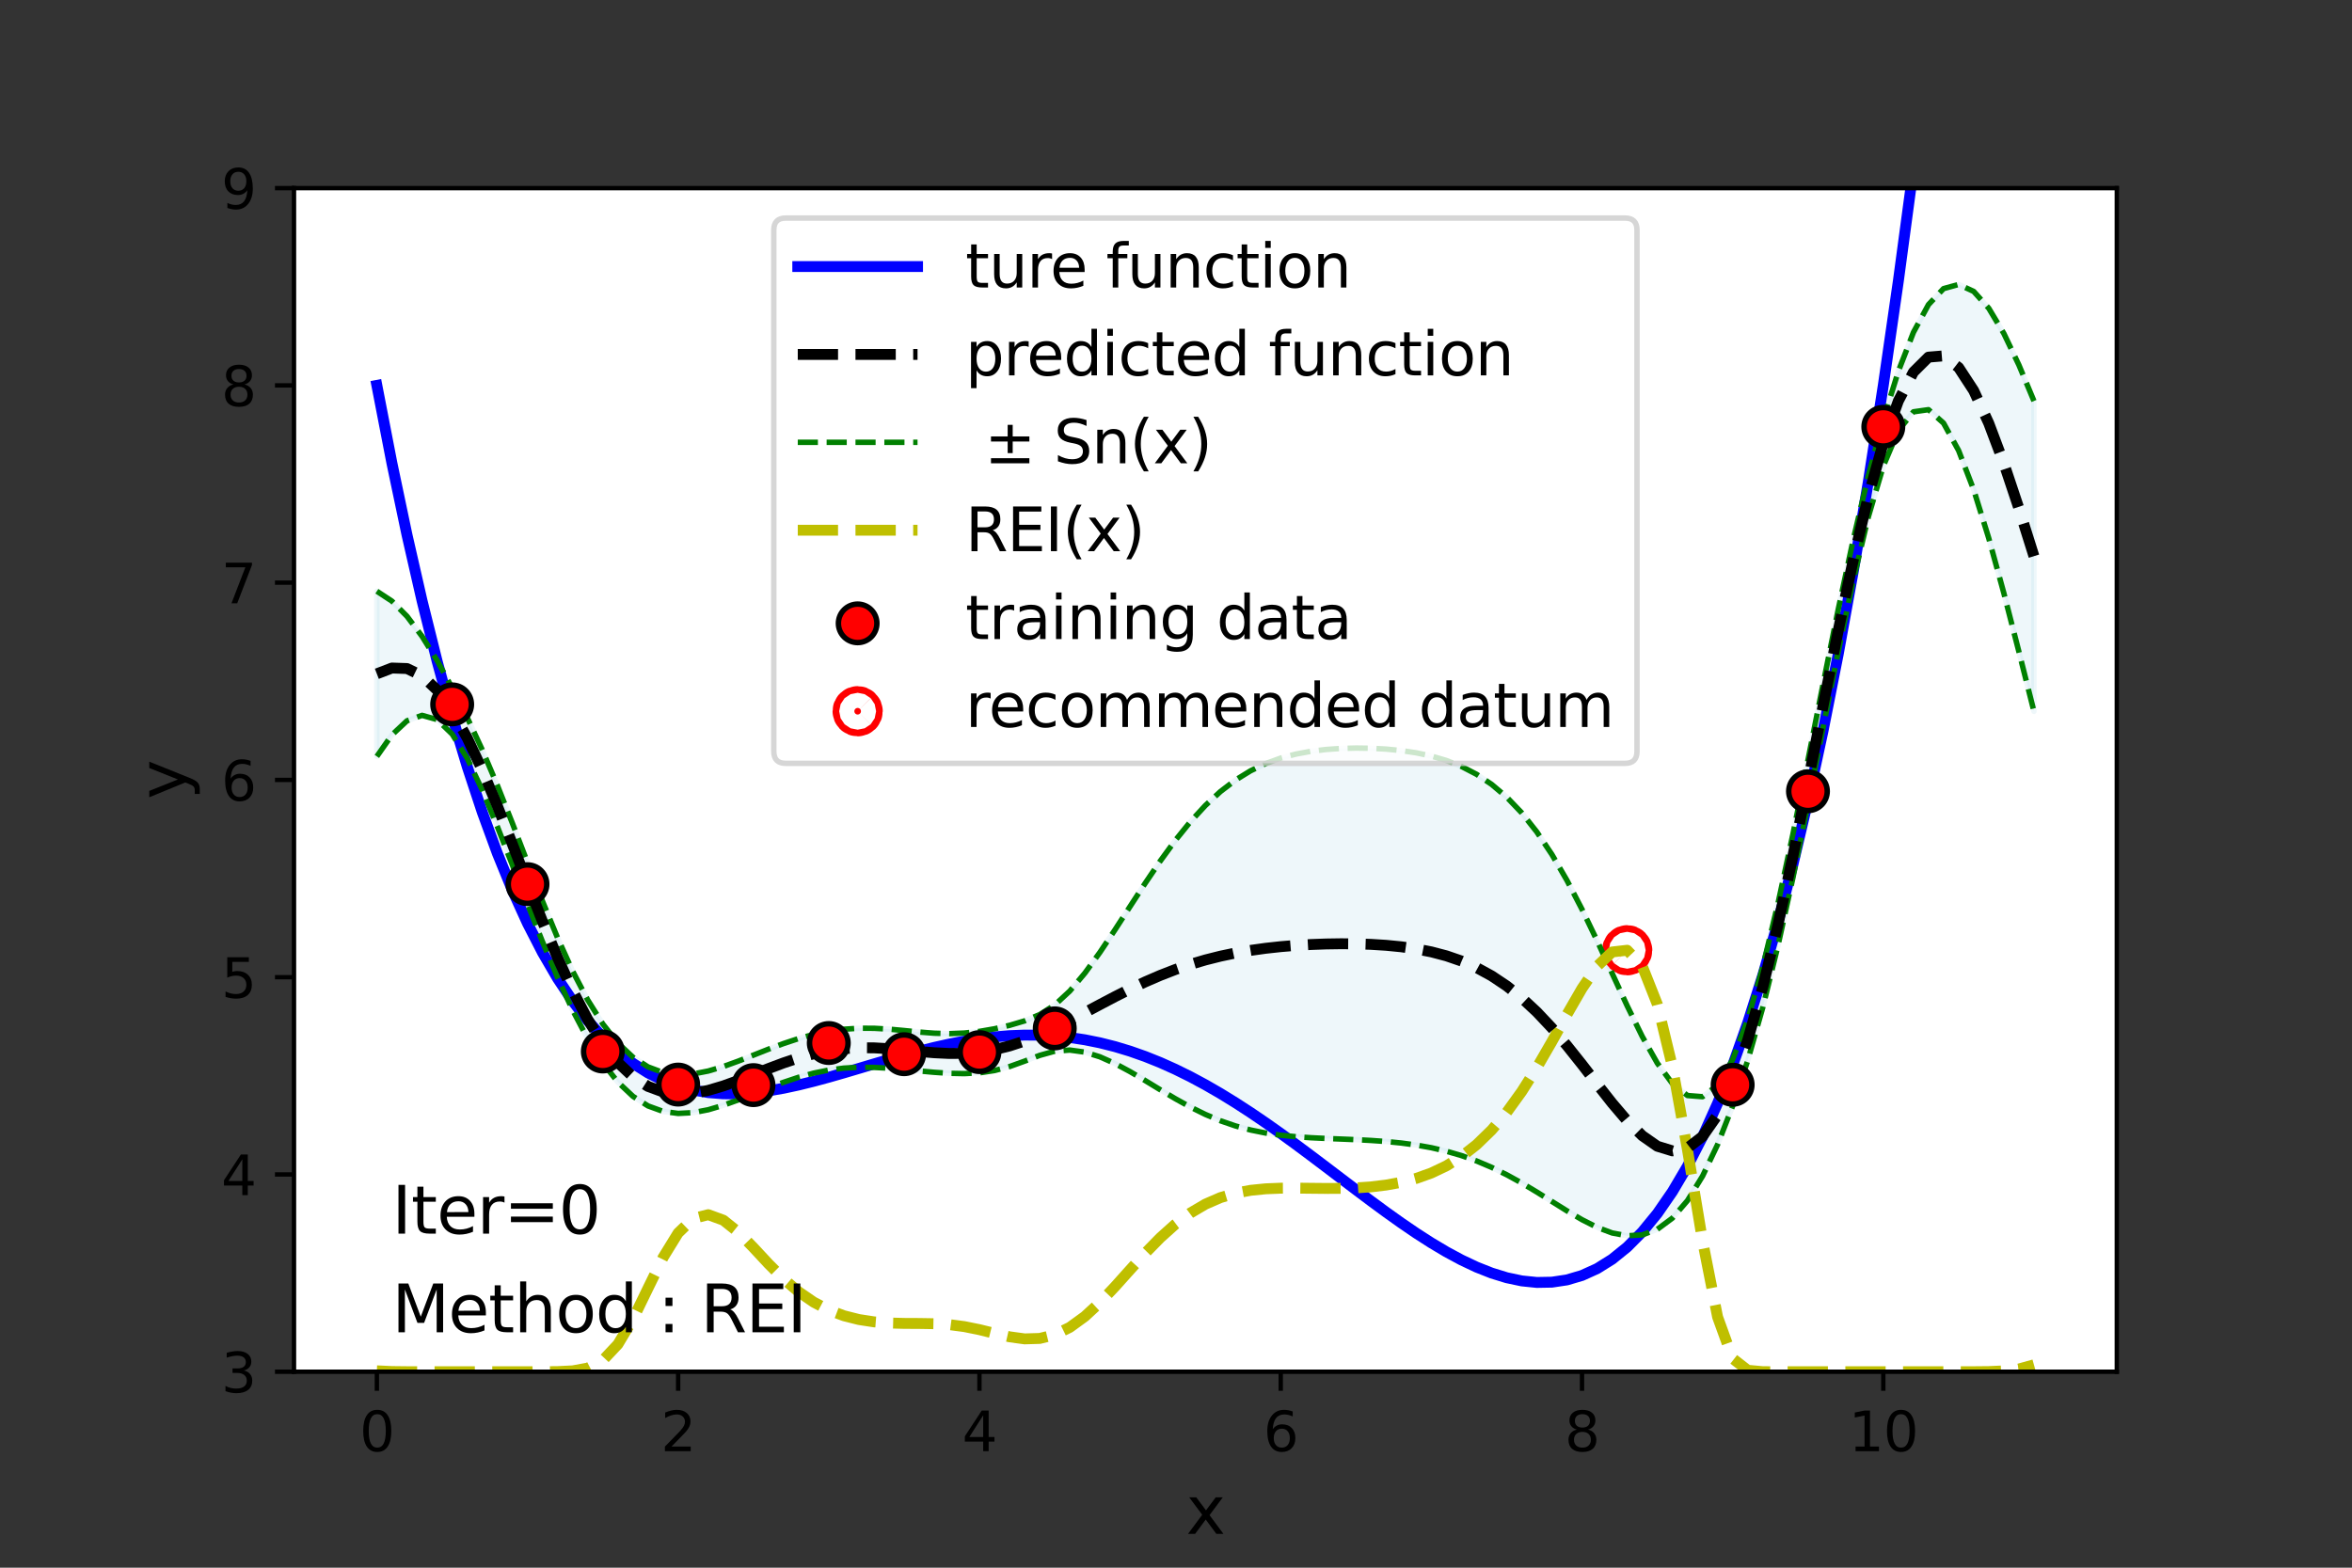 <?xml version="1.0" encoding="utf-8" standalone="no"?>
<!DOCTYPE svg PUBLIC "-//W3C//DTD SVG 1.1//EN"
  "http://www.w3.org/Graphics/SVG/1.1/DTD/svg11.dtd">
<svg height="288pt" version="1.1" viewBox="0 0 432 288" width="432pt" xmlns="http://www.w3.org/2000/svg" xmlns:xlink="http://www.w3.org/1999/xlink">
 <rect x="0" y="0" width="432" height="288" fill="#333333" stroke="none"/>
 <defs>
  <style type="text/css">*{stroke-linecap:butt;stroke-linejoin:round;}</style>
 </defs>
 <g id="figure_1">
  <g id="patch_1">
   <path d="M 0 288 
L 432 288 
L 432 0 
L 0 0 
z
" style="fill:none;"/>
  </g>
  <g id="axes_1">
   <g id="patch_2">
    <path d="M 54 252 
L 388.8 252 
L 388.8 34.56 
L 54 34.56 
z
" style="fill:#ffffff;"/>
   </g>
   <g id="PolyCollection_1">
    <defs>
     <path d="M 69.218 -179.385 
L 69.218 -149.041 
L 71.985 -152.989 
L 74.752 -155.582 
L 77.519 -156.583 
L 80.286 -155.804 
L 83.053 -153.137 
L 85.82 -148.675 
L 88.587 -142.829 
L 91.354 -136.143 
L 94.121 -129.064 
L 96.888 -121.919 
L 99.655 -114.958 
L 102.421 -108.392 
L 105.188 -102.401 
L 107.955 -97.138 
L 110.722 -92.719 
L 113.489 -89.205 
L 116.256 -86.594 
L 119.023 -84.832 
L 121.79 -83.824 
L 124.557 -83.453 
L 127.324 -83.595 
L 130.091 -84.13 
L 132.858 -84.947 
L 135.625 -85.945 
L 138.392 -87.034 
L 141.159 -88.133 
L 143.926 -89.174 
L 146.693 -90.097 
L 149.46 -90.857 
L 152.226 -91.421 
L 154.993 -91.775 
L 157.76 -91.928 
L 160.527 -91.907 
L 163.294 -91.755 
L 166.061 -91.522 
L 168.828 -91.258 
L 171.595 -91.008 
L 174.362 -90.823 
L 177.129 -90.765 
L 179.896 -90.909 
L 182.663 -91.329 
L 185.43 -92.062 
L 188.197 -93.058 
L 190.964 -94.115 
L 193.731 -94.885 
L 196.498 -95.093 
L 199.264 -94.713 
L 202.031 -93.848 
L 204.798 -92.617 
L 207.565 -91.131 
L 210.332 -89.494 
L 213.099 -87.809 
L 215.866 -86.163 
L 218.633 -84.63 
L 221.4 -83.266 
L 224.167 -82.102 
L 226.934 -81.151 
L 229.701 -80.408 
L 232.468 -79.851 
L 235.235 -79.452 
L 238.002 -79.177 
L 240.769 -78.989 
L 243.536 -78.855 
L 246.302 -78.745 
L 249.069 -78.631 
L 251.836 -78.487 
L 254.603 -78.29 
L 257.37 -78.017 
L 260.137 -77.645 
L 262.904 -77.15 
L 265.671 -76.511 
L 268.438 -75.705 
L 271.205 -74.719 
L 273.972 -73.545 
L 276.739 -72.187 
L 279.506 -70.663 
L 282.273 -69.009 
L 285.04 -67.28 
L 287.807 -65.555 
L 290.574 -63.931 
L 293.34 -62.531 
L 296.107 -61.492 
L 298.874 -60.973 
L 301.641 -61.141 
L 304.408 -62.167 
L 307.175 -64.218 
L 309.942 -67.437 
L 312.709 -71.929 
L 315.476 -77.73 
L 318.243 -84.813 
L 321.01 -93.172 
L 323.777 -102.928 
L 326.544 -114.17 
L 329.311 -126.748 
L 332.078 -140.292 
L 334.845 -154.299 
L 337.612 -168.192 
L 340.379 -181.328 
L 343.145 -192.981 
L 345.912 -202.369 
L 348.679 -208.9 
L 351.446 -212.346 
L 354.213 -212.741 
L 356.98 -210.267 
L 359.747 -205.228 
L 362.514 -198.027 
L 365.281 -189.133 
L 368.048 -179.055 
L 370.815 -168.293 
L 373.582 -157.319 
L 373.582 -214.333 
L 373.582 -214.333 
L 370.815 -220.951 
L 368.048 -226.751 
L 365.281 -231.37 
L 362.514 -234.466 
L 359.747 -235.743 
L 356.98 -234.977 
L 354.213 -232.044 
L 351.446 -226.941 
L 348.679 -219.804 
L 345.912 -210.9 
L 343.145 -200.51 
L 340.379 -188.796 
L 337.612 -175.937 
L 334.845 -162.296 
L 332.078 -148.381 
L 329.311 -134.745 
L 326.544 -121.916 
L 323.777 -110.397 
L 321.01 -100.701 
L 318.243 -93.344 
L 315.476 -88.634 
L 312.709 -86.523 
L 309.942 -86.741 
L 307.175 -88.928 
L 304.408 -92.682 
L 301.641 -97.58 
L 298.874 -103.209 
L 296.107 -109.189 
L 293.34 -115.188 
L 290.574 -120.946 
L 287.807 -126.267 
L 285.04 -131.028 
L 282.273 -135.166 
L 279.506 -138.669 
L 276.739 -141.564 
L 273.972 -143.904 
L 271.205 -145.756 
L 268.438 -147.194 
L 265.671 -148.289 
L 262.904 -149.105 
L 260.137 -149.698 
L 257.37 -150.113 
L 254.603 -150.384 
L 251.836 -150.534 
L 249.069 -150.573 
L 246.302 -150.502 
L 243.536 -150.31 
L 240.769 -149.975 
L 238.002 -149.462 
L 235.235 -148.729 
L 232.468 -147.726 
L 229.701 -146.4 
L 226.934 -144.701 
L 224.167 -142.587 
L 221.4 -140.031 
L 218.633 -137.029 
L 215.866 -133.603 
L 213.099 -129.807 
L 210.332 -125.726 
L 207.565 -121.474 
L 204.798 -117.194 
L 202.031 -113.052 
L 199.264 -109.232 
L 196.498 -105.94 
L 193.731 -103.376 
L 190.964 -101.609 
L 188.197 -100.454 
L 185.43 -99.636 
L 182.663 -99.003 
L 179.896 -98.524 
L 177.129 -98.22 
L 174.362 -98.111 
L 171.595 -98.189 
L 168.828 -98.405 
L 166.061 -98.682 
L 163.294 -98.936 
L 160.527 -99.093 
L 157.76 -99.099 
L 154.993 -98.921 
L 152.226 -98.544 
L 149.46 -97.97 
L 146.693 -97.21 
L 143.926 -96.293 
L 141.159 -95.259 
L 138.392 -94.162 
L 135.625 -93.071 
L 132.858 -92.067 
L 130.091 -91.243 
L 127.324 -90.708 
L 124.557 -90.576 
L 121.79 -90.969 
L 119.023 -92.002 
L 116.256 -93.78 
L 113.489 -96.386 
L 110.722 -99.88 
L 107.955 -104.286 
L 105.188 -109.582 
L 102.421 -115.68 
L 99.655 -122.413 
L 96.888 -129.533 
L 94.121 -136.738 
L 91.354 -143.717 
L 88.587 -150.225 
L 85.82 -156.169 
L 83.053 -161.628 
L 80.286 -166.651 
L 77.519 -171.102 
L 74.752 -174.785 
L 71.985 -177.566 
L 69.218 -179.385 
z
" id="maf53587548" style="stroke:#add8e6;stroke-opacity:0.2;"/>
    </defs>
    <g clip-path="url(#p1719696207)">
     <use style="fill:#add8e6;fill-opacity:0.2;stroke:#add8e6;stroke-opacity:0.2;" x="0" xlink:href="#maf53587548" y="288"/>
    </g>
   </g>
   <g id="PathCollection_1">
    <defs>
     <path d="M 0 0.612 
C 0.162 0.612 0.318 0.548 0.433 0.433 
C 0.548 0.318 0.612 0.162 0.612 0 
C 0.612 -0.162 0.548 -0.318 0.433 -0.433 
C 0.318 -0.548 0.162 -0.612 0 -0.612 
C -0.162 -0.612 -0.318 -0.548 -0.433 -0.433 
C -0.548 -0.318 -0.612 -0.162 -0.612 0 
C -0.612 0.162 -0.548 0.318 -0.433 0.433 
C -0.318 0.548 -0.162 0.612 0 0.612 
z
" id="m26e67f2b3e" style="stroke:#ff0000;stroke-width:8;"/>
    </defs>
    <g clip-path="url(#p1719696207)">
     <use style="fill:#ff0000;stroke:#ff0000;stroke-width:8;" x="298.874" xlink:href="#m26e67f2b3e" y="174.571"/>
    </g>
   </g>
   <g id="matplotlib.axis_1">
    <g id="xtick_1">
     <g id="line2d_1">
      <defs>
       <path d="M 0 0 
L 0 3.5 
" id="m5ac2a576af" style="stroke:#000000;stroke-width:0.8;"/>
      </defs>
      <g>
       <use style="stroke:#000000;stroke-width:0.8;" x="69.218" xlink:href="#m5ac2a576af" y="252"/>
      </g>
     </g>
     <g id="text_1">
      <!-- 0 -->
      <g transform="translate(66.037 266.598)scale(0.1 -0.1)">
       <defs>
        <path d="M 2034 4250 
Q 1547 4250 1301 3770 
Q 1056 3291 1056 2328 
Q 1056 1369 1301 889 
Q 1547 409 2034 409 
Q 2525 409 2770 889 
Q 3016 1369 3016 2328 
Q 3016 3291 2770 3770 
Q 2525 4250 2034 4250 
z
M 2034 4750 
Q 2819 4750 3233 4129 
Q 3647 3509 3647 2328 
Q 3647 1150 3233 529 
Q 2819 -91 2034 -91 
Q 1250 -91 836 529 
Q 422 1150 422 2328 
Q 422 3509 836 4129 
Q 1250 4750 2034 4750 
z
" id="DejaVuSans-30" transform="scale(0.016)"/>
       </defs>
       <use xlink:href="#DejaVuSans-30"/>
      </g>
     </g>
    </g>
    <g id="xtick_2">
     <g id="line2d_2">
      <g>
       <use style="stroke:#000000;stroke-width:0.8;" x="124.557" xlink:href="#m5ac2a576af" y="252"/>
      </g>
     </g>
     <g id="text_2">
      <!-- 2 -->
      <g transform="translate(121.376 266.598)scale(0.1 -0.1)">
       <defs>
        <path d="M 1228 531 
L 3431 531 
L 3431 0 
L 469 0 
L 469 531 
Q 828 903 1448 1529 
Q 2069 2156 2228 2338 
Q 2531 2678 2651 2914 
Q 2772 3150 2772 3378 
Q 2772 3750 2511 3984 
Q 2250 4219 1831 4219 
Q 1534 4219 1204 4116 
Q 875 4013 500 3803 
L 500 4441 
Q 881 4594 1212 4672 
Q 1544 4750 1819 4750 
Q 2544 4750 2975 4387 
Q 3406 4025 3406 3419 
Q 3406 3131 3298 2873 
Q 3191 2616 2906 2266 
Q 2828 2175 2409 1742 
Q 1991 1309 1228 531 
z
" id="DejaVuSans-32" transform="scale(0.016)"/>
       </defs>
       <use xlink:href="#DejaVuSans-32"/>
      </g>
     </g>
    </g>
    <g id="xtick_3">
     <g id="line2d_3">
      <g>
       <use style="stroke:#000000;stroke-width:0.8;" x="179.896" xlink:href="#m5ac2a576af" y="252"/>
      </g>
     </g>
     <g id="text_3">
      <!-- 4 -->
      <g transform="translate(176.715 266.598)scale(0.1 -0.1)">
       <defs>
        <path d="M 2419 4116 
L 825 1625 
L 2419 1625 
L 2419 4116 
z
M 2253 4666 
L 3047 4666 
L 3047 1625 
L 3713 1625 
L 3713 1100 
L 3047 1100 
L 3047 0 
L 2419 0 
L 2419 1100 
L 313 1100 
L 313 1709 
L 2253 4666 
z
" id="DejaVuSans-34" transform="scale(0.016)"/>
       </defs>
       <use xlink:href="#DejaVuSans-34"/>
      </g>
     </g>
    </g>
    <g id="xtick_4">
     <g id="line2d_4">
      <g>
       <use style="stroke:#000000;stroke-width:0.8;" x="235.235" xlink:href="#m5ac2a576af" y="252"/>
      </g>
     </g>
     <g id="text_4">
      <!-- 6 -->
      <g transform="translate(232.053 266.598)scale(0.1 -0.1)">
       <defs>
        <path d="M 2113 2584 
Q 1688 2584 1439 2293 
Q 1191 2003 1191 1497 
Q 1191 994 1439 701 
Q 1688 409 2113 409 
Q 2538 409 2786 701 
Q 3034 994 3034 1497 
Q 3034 2003 2786 2293 
Q 2538 2584 2113 2584 
z
M 3366 4563 
L 3366 3988 
Q 3128 4100 2886 4159 
Q 2644 4219 2406 4219 
Q 1781 4219 1451 3797 
Q 1122 3375 1075 2522 
Q 1259 2794 1537 2939 
Q 1816 3084 2150 3084 
Q 2853 3084 3261 2657 
Q 3669 2231 3669 1497 
Q 3669 778 3244 343 
Q 2819 -91 2113 -91 
Q 1303 -91 875 529 
Q 447 1150 447 2328 
Q 447 3434 972 4092 
Q 1497 4750 2381 4750 
Q 2619 4750 2861 4703 
Q 3103 4656 3366 4563 
z
" id="DejaVuSans-36" transform="scale(0.016)"/>
       </defs>
       <use xlink:href="#DejaVuSans-36"/>
      </g>
     </g>
    </g>
    <g id="xtick_5">
     <g id="line2d_5">
      <g>
       <use style="stroke:#000000;stroke-width:0.8;" x="290.574" xlink:href="#m5ac2a576af" y="252"/>
      </g>
     </g>
     <g id="text_5">
      <!-- 8 -->
      <g transform="translate(287.392 266.598)scale(0.1 -0.1)">
       <defs>
        <path d="M 2034 2216 
Q 1584 2216 1326 1975 
Q 1069 1734 1069 1313 
Q 1069 891 1326 650 
Q 1584 409 2034 409 
Q 2484 409 2743 651 
Q 3003 894 3003 1313 
Q 3003 1734 2745 1975 
Q 2488 2216 2034 2216 
z
M 1403 2484 
Q 997 2584 770 2862 
Q 544 3141 544 3541 
Q 544 4100 942 4425 
Q 1341 4750 2034 4750 
Q 2731 4750 3128 4425 
Q 3525 4100 3525 3541 
Q 3525 3141 3298 2862 
Q 3072 2584 2669 2484 
Q 3125 2378 3379 2068 
Q 3634 1759 3634 1313 
Q 3634 634 3220 271 
Q 2806 -91 2034 -91 
Q 1263 -91 848 271 
Q 434 634 434 1313 
Q 434 1759 690 2068 
Q 947 2378 1403 2484 
z
M 1172 3481 
Q 1172 3119 1398 2916 
Q 1625 2713 2034 2713 
Q 2441 2713 2670 2916 
Q 2900 3119 2900 3481 
Q 2900 3844 2670 4047 
Q 2441 4250 2034 4250 
Q 1625 4250 1398 4047 
Q 1172 3844 1172 3481 
z
" id="DejaVuSans-38" transform="scale(0.016)"/>
       </defs>
       <use xlink:href="#DejaVuSans-38"/>
      </g>
     </g>
    </g>
    <g id="xtick_6">
     <g id="line2d_6">
      <g>
       <use style="stroke:#000000;stroke-width:0.8;" x="345.912" xlink:href="#m5ac2a576af" y="252"/>
      </g>
     </g>
     <g id="text_6">
      <!-- 10 -->
      <g transform="translate(339.55 266.598)scale(0.1 -0.1)">
       <defs>
        <path d="M 794 531 
L 1825 531 
L 1825 4091 
L 703 3866 
L 703 4441 
L 1819 4666 
L 2450 4666 
L 2450 531 
L 3481 531 
L 3481 0 
L 794 0 
L 794 531 
z
" id="DejaVuSans-31" transform="scale(0.016)"/>
       </defs>
       <use xlink:href="#DejaVuSans-31"/>
       <use x="63.623" xlink:href="#DejaVuSans-30"/>
      </g>
     </g>
    </g>
    <g id="text_7">
     <!-- x -->
     <g transform="translate(217.849 281.796)scale(0.12 -0.12)">
      <defs>
       <path d="M 3513 3500 
L 2247 1797 
L 3578 0 
L 2900 0 
L 1881 1375 
L 863 0 
L 184 0 
L 1544 1831 
L 300 3500 
L 978 3500 
L 1906 2253 
L 2834 3500 
L 3513 3500 
z
" id="DejaVuSans-78" transform="scale(0.016)"/>
      </defs>
      <use xlink:href="#DejaVuSans-78"/>
     </g>
    </g>
   </g>
   <g id="matplotlib.axis_2">
    <g id="ytick_1">
     <g id="line2d_7">
      <defs>
       <path d="M 0 0 
L -3.5 0 
" id="m027f3e9874" style="stroke:#000000;stroke-width:0.8;"/>
      </defs>
      <g>
       <use style="stroke:#000000;stroke-width:0.8;" x="54" xlink:href="#m027f3e9874" y="252"/>
      </g>
     </g>
     <g id="text_8">
      <!-- 3 -->
      <g transform="translate(40.638 255.799)scale(0.1 -0.1)">
       <defs>
        <path d="M 2597 2516 
Q 3050 2419 3304 2112 
Q 3559 1806 3559 1356 
Q 3559 666 3084 287 
Q 2609 -91 1734 -91 
Q 1441 -91 1130 -33 
Q 819 25 488 141 
L 488 750 
Q 750 597 1062 519 
Q 1375 441 1716 441 
Q 2309 441 2620 675 
Q 2931 909 2931 1356 
Q 2931 1769 2642 2001 
Q 2353 2234 1838 2234 
L 1294 2234 
L 1294 2753 
L 1863 2753 
Q 2328 2753 2575 2939 
Q 2822 3125 2822 3475 
Q 2822 3834 2567 4026 
Q 2313 4219 1838 4219 
Q 1578 4219 1281 4162 
Q 984 4106 628 3988 
L 628 4550 
Q 988 4650 1302 4700 
Q 1616 4750 1894 4750 
Q 2613 4750 3031 4423 
Q 3450 4097 3450 3541 
Q 3450 3153 3228 2886 
Q 3006 2619 2597 2516 
z
" id="DejaVuSans-33" transform="scale(0.016)"/>
       </defs>
       <use xlink:href="#DejaVuSans-33"/>
      </g>
     </g>
    </g>
    <g id="ytick_2">
     <g id="line2d_8">
      <g>
       <use style="stroke:#000000;stroke-width:0.8;" x="54" xlink:href="#m027f3e9874" y="215.76"/>
      </g>
     </g>
     <g id="text_9">
      <!-- 4 -->
      <g transform="translate(40.638 219.559)scale(0.1 -0.1)">
       <use xlink:href="#DejaVuSans-34"/>
      </g>
     </g>
    </g>
    <g id="ytick_3">
     <g id="line2d_9">
      <g>
       <use style="stroke:#000000;stroke-width:0.8;" x="54" xlink:href="#m027f3e9874" y="179.52"/>
      </g>
     </g>
     <g id="text_10">
      <!-- 5 -->
      <g transform="translate(40.638 183.319)scale(0.1 -0.1)">
       <defs>
        <path d="M 691 4666 
L 3169 4666 
L 3169 4134 
L 1269 4134 
L 1269 2991 
Q 1406 3038 1543 3061 
Q 1681 3084 1819 3084 
Q 2600 3084 3056 2656 
Q 3513 2228 3513 1497 
Q 3513 744 3044 326 
Q 2575 -91 1722 -91 
Q 1428 -91 1123 -41 
Q 819 9 494 109 
L 494 744 
Q 775 591 1075 516 
Q 1375 441 1709 441 
Q 2250 441 2565 725 
Q 2881 1009 2881 1497 
Q 2881 1984 2565 2268 
Q 2250 2553 1709 2553 
Q 1456 2553 1204 2497 
Q 953 2441 691 2322 
L 691 4666 
z
" id="DejaVuSans-35" transform="scale(0.016)"/>
       </defs>
       <use xlink:href="#DejaVuSans-35"/>
      </g>
     </g>
    </g>
    <g id="ytick_4">
     <g id="line2d_10">
      <g>
       <use style="stroke:#000000;stroke-width:0.8;" x="54" xlink:href="#m027f3e9874" y="143.28"/>
      </g>
     </g>
     <g id="text_11">
      <!-- 6 -->
      <g transform="translate(40.638 147.079)scale(0.1 -0.1)">
       <use xlink:href="#DejaVuSans-36"/>
      </g>
     </g>
    </g>
    <g id="ytick_5">
     <g id="line2d_11">
      <g>
       <use style="stroke:#000000;stroke-width:0.8;" x="54" xlink:href="#m027f3e9874" y="107.04"/>
      </g>
     </g>
     <g id="text_12">
      <!-- 7 -->
      <g transform="translate(40.638 110.839)scale(0.1 -0.1)">
       <defs>
        <path d="M 525 4666 
L 3525 4666 
L 3525 4397 
L 1831 0 
L 1172 0 
L 2766 4134 
L 525 4134 
L 525 4666 
z
" id="DejaVuSans-37" transform="scale(0.016)"/>
       </defs>
       <use xlink:href="#DejaVuSans-37"/>
      </g>
     </g>
    </g>
    <g id="ytick_6">
     <g id="line2d_12">
      <g>
       <use style="stroke:#000000;stroke-width:0.8;" x="54" xlink:href="#m027f3e9874" y="70.8"/>
      </g>
     </g>
     <g id="text_13">
      <!-- 8 -->
      <g transform="translate(40.638 74.599)scale(0.1 -0.1)">
       <use xlink:href="#DejaVuSans-38"/>
      </g>
     </g>
    </g>
    <g id="ytick_7">
     <g id="line2d_13">
      <g>
       <use style="stroke:#000000;stroke-width:0.8;" x="54" xlink:href="#m027f3e9874" y="34.56"/>
      </g>
     </g>
     <g id="text_14">
      <!-- 9 -->
      <g transform="translate(40.638 38.359)scale(0.1 -0.1)">
       <defs>
        <path d="M 703 97 
L 703 672 
Q 941 559 1184 500 
Q 1428 441 1663 441 
Q 2288 441 2617 861 
Q 2947 1281 2994 2138 
Q 2813 1869 2534 1725 
Q 2256 1581 1919 1581 
Q 1219 1581 811 2004 
Q 403 2428 403 3163 
Q 403 3881 828 4315 
Q 1253 4750 1959 4750 
Q 2769 4750 3195 4129 
Q 3622 3509 3622 2328 
Q 3622 1225 3098 567 
Q 2575 -91 1691 -91 
Q 1453 -91 1209 -44 
Q 966 3 703 97 
z
M 1959 2075 
Q 2384 2075 2632 2365 
Q 2881 2656 2881 3163 
Q 2881 3666 2632 3958 
Q 2384 4250 1959 4250 
Q 1534 4250 1286 3958 
Q 1038 3666 1038 3163 
Q 1038 2656 1286 2365 
Q 1534 2075 1959 2075 
z
" id="DejaVuSans-39" transform="scale(0.016)"/>
       </defs>
       <use xlink:href="#DejaVuSans-39"/>
      </g>
     </g>
    </g>
    <g id="text_15">
     <!-- y -->
     <g transform="translate(34.142 146.831)rotate(-90)scale(0.12 -0.12)">
      <defs>
       <path d="M 2059 -325 
Q 1816 -950 1584 -1140 
Q 1353 -1331 966 -1331 
L 506 -1331 
L 506 -850 
L 844 -850 
Q 1081 -850 1212 -737 
Q 1344 -625 1503 -206 
L 1606 56 
L 191 3500 
L 800 3500 
L 1894 763 
L 2988 3500 
L 3597 3500 
L 2059 -325 
z
" id="DejaVuSans-79" transform="scale(0.016)"/>
      </defs>
      <use xlink:href="#DejaVuSans-79"/>
     </g>
    </g>
   </g>
   <g id="line2d_14">
    <path clip-path="url(#p1719696207)" d="M 69.218 70.8 
L 71.985 85.084 
L 74.752 98.255 
L 77.519 110.365 
L 80.286 121.466 
L 83.053 131.608 
L 85.82 140.842 
L 88.587 149.214 
L 91.354 156.771 
L 94.121 163.561 
L 96.888 169.626 
L 99.655 175.012 
L 102.421 179.761 
L 105.188 183.913 
L 107.955 187.509 
L 110.722 190.589 
L 113.489 193.19 
L 116.256 195.349 
L 119.023 197.101 
L 121.79 198.482 
L 124.557 199.524 
L 127.324 200.261 
L 130.091 200.723 
L 132.858 200.94 
L 135.625 200.941 
L 138.392 200.754 
L 141.159 200.406 
L 143.926 199.922 
L 146.693 199.327 
L 149.46 198.643 
L 152.226 197.894 
L 154.993 197.099 
L 157.76 196.279 
L 160.527 195.453 
L 163.294 194.638 
L 166.061 193.851 
L 168.828 193.106 
L 171.595 192.419 
L 174.362 191.803 
L 177.129 191.268 
L 179.896 190.827 
L 182.663 190.488 
L 185.43 190.261 
L 188.197 190.153 
L 190.964 190.17 
L 193.731 190.317 
L 196.498 190.599 
L 199.264 191.018 
L 202.031 191.576 
L 204.798 192.273 
L 207.565 193.11 
L 210.332 194.084 
L 213.099 195.194 
L 215.866 196.434 
L 218.633 197.8 
L 221.4 199.287 
L 224.167 200.885 
L 226.934 202.589 
L 229.701 204.386 
L 232.468 206.268 
L 235.235 208.222 
L 238.002 210.235 
L 240.769 212.294 
L 243.536 214.383 
L 246.302 216.485 
L 249.069 218.584 
L 251.836 220.661 
L 254.603 222.696 
L 257.37 224.668 
L 260.137 226.556 
L 262.904 228.335 
L 265.671 229.983 
L 268.438 231.473 
L 271.205 232.78 
L 273.972 233.875 
L 276.739 234.729 
L 279.506 235.314 
L 282.273 235.598 
L 285.04 235.548 
L 287.807 235.132 
L 290.574 234.315 
L 293.34 233.061 
L 296.107 231.335 
L 298.874 229.098 
L 301.641 226.31 
L 304.408 222.933 
L 307.175 218.925 
L 309.942 214.244 
L 312.709 208.846 
L 315.476 202.686 
L 318.243 195.719 
L 321.01 187.899 
L 323.777 179.176 
L 326.544 169.503 
L 329.311 158.828 
L 332.078 147.101 
L 334.845 134.269 
L 337.612 120.278 
L 340.379 105.074 
L 343.145 88.6 
L 345.912 70.8 
L 348.679 51.616 
L 351.446 30.987 
L 354.213 8.855 
L 355.364 -1 
" style="fill:none;stroke:#0000ff;stroke-linecap:square;stroke-width:2;"/>
   </g>
   <g id="line2d_15">
    <path clip-path="url(#p1719696207)" d="M 69.218 138.959 
L 71.985 135.011 
L 74.752 132.418 
L 77.519 131.417 
L 80.286 132.196 
L 83.053 134.863 
L 85.82 139.325 
L 88.587 145.171 
L 91.354 151.857 
L 94.121 158.936 
L 96.888 166.081 
L 99.655 173.042 
L 102.421 179.608 
L 105.188 185.599 
L 107.955 190.862 
L 110.722 195.281 
L 113.489 198.795 
L 116.256 201.406 
L 119.023 203.168 
L 121.79 204.176 
L 124.557 204.547 
L 127.324 204.405 
L 130.091 203.87 
L 132.858 203.053 
L 135.625 202.055 
L 138.392 200.966 
L 141.159 199.867 
L 143.926 198.826 
L 146.693 197.903 
L 149.46 197.143 
L 152.226 196.579 
L 154.993 196.225 
L 157.76 196.072 
L 160.527 196.093 
L 163.294 196.245 
L 166.061 196.478 
L 168.828 196.742 
L 171.595 196.992 
L 174.362 197.177 
L 177.129 197.235 
L 179.896 197.091 
L 182.663 196.671 
L 185.43 195.938 
L 188.197 194.942 
L 190.964 193.885 
L 193.731 193.115 
L 196.498 192.907 
L 199.264 193.287 
L 202.031 194.152 
L 204.798 195.383 
L 207.565 196.869 
L 210.332 198.506 
L 213.099 200.191 
L 215.866 201.837 
L 218.633 203.37 
L 221.4 204.734 
L 224.167 205.898 
L 226.934 206.849 
L 229.701 207.592 
L 232.468 208.149 
L 235.235 208.548 
L 238.002 208.823 
L 240.769 209.011 
L 243.536 209.145 
L 246.302 209.255 
L 249.069 209.369 
L 251.836 209.513 
L 254.603 209.71 
L 257.37 209.983 
L 260.137 210.355 
L 262.904 210.85 
L 265.671 211.489 
L 268.438 212.295 
L 271.205 213.281 
L 273.972 214.455 
L 276.739 215.813 
L 279.506 217.337 
L 282.273 218.991 
L 285.04 220.72 
L 287.807 222.445 
L 290.574 224.069 
L 293.34 225.469 
L 296.107 226.508 
L 298.874 227.027 
L 301.641 226.859 
L 304.408 225.833 
L 307.175 223.782 
L 309.942 220.563 
L 312.709 216.071 
L 315.476 210.27 
L 318.243 203.187 
L 321.01 194.828 
L 323.777 185.072 
L 326.544 173.83 
L 329.311 161.252 
L 332.078 147.708 
L 334.845 133.701 
L 337.612 119.808 
L 340.379 106.672 
L 343.145 95.019 
L 345.912 85.631 
L 348.679 79.1 
L 351.446 75.654 
L 354.213 75.259 
L 356.98 77.733 
L 359.747 82.772 
L 362.514 89.973 
L 365.281 98.867 
L 368.048 108.945 
L 370.815 119.707 
L 373.582 130.681 
" style="fill:none;stroke:#008000;stroke-dasharray:3.7,1.6;stroke-dashoffset:0;"/>
   </g>
   <g id="line2d_16">
    <path clip-path="url(#p1719696207)" d="M 69.218 108.615 
L 71.985 110.434 
L 74.752 113.215 
L 77.519 116.898 
L 80.286 121.349 
L 83.053 126.372 
L 85.82 131.831 
L 88.587 137.775 
L 91.354 144.283 
L 94.121 151.262 
L 96.888 158.467 
L 99.655 165.587 
L 102.421 172.32 
L 105.188 178.418 
L 107.955 183.714 
L 110.722 188.12 
L 113.489 191.614 
L 116.256 194.22 
L 119.023 195.998 
L 121.79 197.031 
L 124.557 197.424 
L 127.324 197.292 
L 130.091 196.757 
L 132.858 195.933 
L 135.625 194.929 
L 138.392 193.838 
L 141.159 192.741 
L 143.926 191.707 
L 146.693 190.79 
L 149.46 190.03 
L 152.226 189.456 
L 154.993 189.079 
L 157.76 188.901 
L 160.527 188.907 
L 163.294 189.064 
L 166.061 189.318 
L 168.828 189.595 
L 171.595 189.811 
L 174.362 189.889 
L 177.129 189.78 
L 179.896 189.476 
L 182.663 188.997 
L 185.43 188.364 
L 188.197 187.546 
L 190.964 186.391 
L 193.731 184.624 
L 196.498 182.06 
L 199.264 178.768 
L 202.031 174.948 
L 204.798 170.806 
L 207.565 166.526 
L 210.332 162.274 
L 213.099 158.193 
L 215.866 154.397 
L 218.633 150.971 
L 221.4 147.969 
L 224.167 145.413 
L 226.934 143.299 
L 229.701 141.6 
L 232.468 140.274 
L 235.235 139.271 
L 238.002 138.538 
L 240.769 138.025 
L 243.536 137.69 
L 246.302 137.498 
L 249.069 137.427 
L 251.836 137.466 
L 254.603 137.616 
L 257.37 137.887 
L 260.137 138.302 
L 262.904 138.895 
L 265.671 139.711 
L 268.438 140.806 
L 271.205 142.244 
L 273.972 144.096 
L 276.739 146.436 
L 279.506 149.331 
L 282.273 152.834 
L 285.04 156.972 
L 287.807 161.733 
L 290.574 167.054 
L 293.34 172.812 
L 296.107 178.811 
L 298.874 184.791 
L 301.641 190.42 
L 304.408 195.318 
L 307.175 199.072 
L 309.942 201.259 
L 312.709 201.477 
L 315.476 199.366 
L 318.243 194.656 
L 321.01 187.299 
L 323.777 177.603 
L 326.544 166.084 
L 329.311 153.255 
L 332.078 139.619 
L 334.845 125.704 
L 337.612 112.063 
L 340.379 99.204 
L 343.145 87.49 
L 345.912 77.1 
L 348.679 68.196 
L 351.446 61.059 
L 354.213 55.956 
L 356.98 53.023 
L 359.747 52.257 
L 362.514 53.534 
L 365.281 56.63 
L 368.048 61.249 
L 370.815 67.049 
L 373.582 73.667 
" style="fill:none;stroke:#008000;stroke-dasharray:3.7,1.6;stroke-dashoffset:0;"/>
   </g>
   <g id="line2d_17">
    <path clip-path="url(#p1719696207)" d="M 69.218 251.833 
L 71.985 251.962 
L 74.752 251.994 
L 77.519 251.999 
L 80.286 252 
L 83.053 252 
L 85.82 252 
L 88.587 252 
L 91.354 252 
L 94.121 252 
L 96.888 252 
L 99.655 251.996 
L 102.421 251.972 
L 105.188 251.84 
L 107.955 251.33 
L 110.722 249.905 
L 113.489 246.965 
L 116.256 242.347 
L 119.023 236.654 
L 121.79 231.01 
L 124.557 226.515 
L 127.324 223.845 
L 130.091 223.151 
L 132.858 224.161 
L 135.625 226.367 
L 138.392 229.204 
L 141.159 232.18 
L 143.926 234.95 
L 146.693 237.32 
L 149.46 239.223 
L 152.226 240.67 
L 154.993 241.712 
L 157.76 242.412 
L 160.527 242.837 
L 163.294 243.049 
L 166.061 243.121 
L 168.828 243.134 
L 171.595 243.179 
L 174.362 243.348 
L 177.129 243.71 
L 179.896 244.271 
L 182.663 244.952 
L 185.43 245.587 
L 188.197 245.965 
L 190.964 245.885 
L 193.731 245.203 
L 196.498 243.848 
L 199.264 241.839 
L 202.031 239.283 
L 204.798 236.357 
L 207.565 233.27 
L 210.332 230.228 
L 213.099 227.401 
L 215.866 224.916 
L 218.633 222.847 
L 221.4 221.218 
L 224.167 220.014 
L 226.934 219.187 
L 229.701 218.672 
L 232.468 218.395 
L 235.235 218.283 
L 238.002 218.27 
L 240.769 218.3 
L 243.536 218.327 
L 246.302 218.314 
L 249.069 218.227 
L 251.836 218.035 
L 254.603 217.706 
L 257.37 217.203 
L 260.137 216.482 
L 262.904 215.491 
L 265.671 214.172 
L 268.438 212.461 
L 271.205 210.291 
L 273.972 207.601 
L 276.739 204.346 
L 279.506 200.514 
L 282.273 196.143 
L 285.04 191.353 
L 287.807 186.375 
L 290.574 181.581 
L 293.34 177.514 
L 296.107 174.888 
L 298.874 174.571 
L 301.641 177.498 
L 304.408 184.493 
L 307.175 195.936 
L 309.942 211.203 
L 312.709 227.941 
L 315.476 241.946 
L 318.243 249.575 
L 321.01 251.733 
L 323.777 251.988 
L 326.544 252 
L 329.311 252 
L 332.078 252 
L 334.845 252 
L 337.612 252 
L 340.379 252 
L 343.145 252 
L 345.912 252 
L 348.679 252 
L 351.446 252 
L 354.213 252 
L 356.98 252 
L 359.747 252 
L 362.514 251.996 
L 365.281 251.969 
L 368.048 251.85 
L 370.815 251.501 
L 373.582 250.73 
" style="fill:none;stroke:#bfbf00;stroke-dasharray:7.4,3.2;stroke-dashoffset:0;stroke-width:2;"/>
   </g>
   <g id="patch_3">
    <path d="M 54 252 
L 54 34.56 
" style="fill:none;stroke:#000000;stroke-linecap:square;stroke-linejoin:miter;stroke-width:0.8;"/>
   </g>
   <g id="patch_4">
    <path d="M 388.8 252 
L 388.8 34.56 
" style="fill:none;stroke:#000000;stroke-linecap:square;stroke-linejoin:miter;stroke-width:0.8;"/>
   </g>
   <g id="patch_5">
    <path d="M 54 252 
L 388.8 252 
" style="fill:none;stroke:#000000;stroke-linecap:square;stroke-linejoin:miter;stroke-width:0.8;"/>
   </g>
   <g id="patch_6">
    <path d="M 54 34.56 
L 388.8 34.56 
" style="fill:none;stroke:#000000;stroke-linecap:square;stroke-linejoin:miter;stroke-width:0.8;"/>
   </g>
   <g id="text_16">
    <!-- Method : REI -->
    <g transform="translate(71.985 244.752)scale(0.12 -0.12)">
     <defs>
      <path d="M 628 4666 
L 1569 4666 
L 2759 1491 
L 3956 4666 
L 4897 4666 
L 4897 0 
L 4281 0 
L 4281 4097 
L 3078 897 
L 2444 897 
L 1241 4097 
L 1241 0 
L 628 0 
L 628 4666 
z
" id="DejaVuSans-4d" transform="scale(0.016)"/>
      <path d="M 3597 1894 
L 3597 1613 
L 953 1613 
Q 991 1019 1311 708 
Q 1631 397 2203 397 
Q 2534 397 2845 478 
Q 3156 559 3463 722 
L 3463 178 
Q 3153 47 2828 -22 
Q 2503 -91 2169 -91 
Q 1331 -91 842 396 
Q 353 884 353 1716 
Q 353 2575 817 3079 
Q 1281 3584 2069 3584 
Q 2775 3584 3186 3129 
Q 3597 2675 3597 1894 
z
M 3022 2063 
Q 3016 2534 2758 2815 
Q 2500 3097 2075 3097 
Q 1594 3097 1305 2825 
Q 1016 2553 972 2059 
L 3022 2063 
z
" id="DejaVuSans-65" transform="scale(0.016)"/>
      <path d="M 1172 4494 
L 1172 3500 
L 2356 3500 
L 2356 3053 
L 1172 3053 
L 1172 1153 
Q 1172 725 1289 603 
Q 1406 481 1766 481 
L 2356 481 
L 2356 0 
L 1766 0 
Q 1100 0 847 248 
Q 594 497 594 1153 
L 594 3053 
L 172 3053 
L 172 3500 
L 594 3500 
L 594 4494 
L 1172 4494 
z
" id="DejaVuSans-74" transform="scale(0.016)"/>
      <path d="M 3513 2113 
L 3513 0 
L 2938 0 
L 2938 2094 
Q 2938 2591 2744 2837 
Q 2550 3084 2163 3084 
Q 1697 3084 1428 2787 
Q 1159 2491 1159 1978 
L 1159 0 
L 581 0 
L 581 4863 
L 1159 4863 
L 1159 2956 
Q 1366 3272 1645 3428 
Q 1925 3584 2291 3584 
Q 2894 3584 3203 3211 
Q 3513 2838 3513 2113 
z
" id="DejaVuSans-68" transform="scale(0.016)"/>
      <path d="M 1959 3097 
Q 1497 3097 1228 2736 
Q 959 2375 959 1747 
Q 959 1119 1226 758 
Q 1494 397 1959 397 
Q 2419 397 2687 759 
Q 2956 1122 2956 1747 
Q 2956 2369 2687 2733 
Q 2419 3097 1959 3097 
z
M 1959 3584 
Q 2709 3584 3137 3096 
Q 3566 2609 3566 1747 
Q 3566 888 3137 398 
Q 2709 -91 1959 -91 
Q 1206 -91 779 398 
Q 353 888 353 1747 
Q 353 2609 779 3096 
Q 1206 3584 1959 3584 
z
" id="DejaVuSans-6f" transform="scale(0.016)"/>
      <path d="M 2906 2969 
L 2906 4863 
L 3481 4863 
L 3481 0 
L 2906 0 
L 2906 525 
Q 2725 213 2448 61 
Q 2172 -91 1784 -91 
Q 1150 -91 751 415 
Q 353 922 353 1747 
Q 353 2572 751 3078 
Q 1150 3584 1784 3584 
Q 2172 3584 2448 3432 
Q 2725 3281 2906 2969 
z
M 947 1747 
Q 947 1113 1208 752 
Q 1469 391 1925 391 
Q 2381 391 2643 752 
Q 2906 1113 2906 1747 
Q 2906 2381 2643 2742 
Q 2381 3103 1925 3103 
Q 1469 3103 1208 2742 
Q 947 2381 947 1747 
z
" id="DejaVuSans-64" transform="scale(0.016)"/>
      <path id="DejaVuSans-20" transform="scale(0.016)"/>
      <path d="M 750 794 
L 1409 794 
L 1409 0 
L 750 0 
L 750 794 
z
M 750 3309 
L 1409 3309 
L 1409 2516 
L 750 2516 
L 750 3309 
z
" id="DejaVuSans-3a" transform="scale(0.016)"/>
      <path d="M 2841 2188 
Q 3044 2119 3236 1894 
Q 3428 1669 3622 1275 
L 4263 0 
L 3584 0 
L 2988 1197 
Q 2756 1666 2539 1819 
Q 2322 1972 1947 1972 
L 1259 1972 
L 1259 0 
L 628 0 
L 628 4666 
L 2053 4666 
Q 2853 4666 3247 4331 
Q 3641 3997 3641 3322 
Q 3641 2881 3436 2590 
Q 3231 2300 2841 2188 
z
M 1259 4147 
L 1259 2491 
L 2053 2491 
Q 2509 2491 2742 2702 
Q 2975 2913 2975 3322 
Q 2975 3731 2742 3939 
Q 2509 4147 2053 4147 
L 1259 4147 
z
" id="DejaVuSans-52" transform="scale(0.016)"/>
      <path d="M 628 4666 
L 3578 4666 
L 3578 4134 
L 1259 4134 
L 1259 2753 
L 3481 2753 
L 3481 2222 
L 1259 2222 
L 1259 531 
L 3634 531 
L 3634 0 
L 628 0 
L 628 4666 
z
" id="DejaVuSans-45" transform="scale(0.016)"/>
      <path d="M 628 4666 
L 1259 4666 
L 1259 0 
L 628 0 
L 628 4666 
z
" id="DejaVuSans-49" transform="scale(0.016)"/>
     </defs>
     <use xlink:href="#DejaVuSans-4d"/>
     <use x="86.279" xlink:href="#DejaVuSans-65"/>
     <use x="147.803" xlink:href="#DejaVuSans-74"/>
     <use x="187.012" xlink:href="#DejaVuSans-68"/>
     <use x="250.391" xlink:href="#DejaVuSans-6f"/>
     <use x="311.572" xlink:href="#DejaVuSans-64"/>
     <use x="375.049" xlink:href="#DejaVuSans-20"/>
     <use x="406.836" xlink:href="#DejaVuSans-3a"/>
     <use x="440.527" xlink:href="#DejaVuSans-20"/>
     <use x="472.314" xlink:href="#DejaVuSans-52"/>
     <use x="541.797" xlink:href="#DejaVuSans-45"/>
     <use x="604.98" xlink:href="#DejaVuSans-49"/>
    </g>
   </g>
   <g id="text_17">
    <!-- Iter=0 -->
    <g transform="translate(71.985 226.632)scale(0.12 -0.12)">
     <defs>
      <path d="M 2631 2963 
Q 2534 3019 2420 3045 
Q 2306 3072 2169 3072 
Q 1681 3072 1420 2755 
Q 1159 2438 1159 1844 
L 1159 0 
L 581 0 
L 581 3500 
L 1159 3500 
L 1159 2956 
Q 1341 3275 1631 3429 
Q 1922 3584 2338 3584 
Q 2397 3584 2469 3576 
Q 2541 3569 2628 3553 
L 2631 2963 
z
" id="DejaVuSans-72" transform="scale(0.016)"/>
      <path d="M 678 2906 
L 4684 2906 
L 4684 2381 
L 678 2381 
L 678 2906 
z
M 678 1631 
L 4684 1631 
L 4684 1100 
L 678 1100 
L 678 1631 
z
" id="DejaVuSans-3d" transform="scale(0.016)"/>
     </defs>
     <use xlink:href="#DejaVuSans-49"/>
     <use x="29.492" xlink:href="#DejaVuSans-74"/>
     <use x="68.701" xlink:href="#DejaVuSans-65"/>
     <use x="130.225" xlink:href="#DejaVuSans-72"/>
     <use x="171.338" xlink:href="#DejaVuSans-3d"/>
     <use x="255.127" xlink:href="#DejaVuSans-30"/>
    </g>
   </g>
   <g id="legend_1">
    <g id="patch_7">
     <path d="M 144.328 140.236 
L 298.472 140.236 
Q 300.672 140.236 300.672 138.036 
L 300.672 42.26 
Q 300.672 40.06 298.472 40.06 
L 144.328 40.06 
Q 142.128 40.06 142.128 42.26 
L 142.128 138.036 
Q 142.128 140.236 144.328 140.236 
z
" style="fill:#ffffff;opacity:0.8;stroke:#cccccc;stroke-linejoin:miter;"/>
    </g>
    <g id="line2d_18">
     <path d="M 146.528 48.968 
L 168.528 48.968 
" style="fill:none;stroke:#0000ff;stroke-linecap:square;stroke-width:2;"/>
    </g>
    <g id="line2d_19"/>
    <g id="text_18">
     <!-- ture function -->
     <g transform="translate(177.328 52.818)scale(0.11 -0.11)">
      <defs>
       <path d="M 544 1381 
L 544 3500 
L 1119 3500 
L 1119 1403 
Q 1119 906 1312 657 
Q 1506 409 1894 409 
Q 2359 409 2629 706 
Q 2900 1003 2900 1516 
L 2900 3500 
L 3475 3500 
L 3475 0 
L 2900 0 
L 2900 538 
Q 2691 219 2414 64 
Q 2138 -91 1772 -91 
Q 1169 -91 856 284 
Q 544 659 544 1381 
z
M 1991 3584 
L 1991 3584 
z
" id="DejaVuSans-75" transform="scale(0.016)"/>
       <path d="M 2375 4863 
L 2375 4384 
L 1825 4384 
Q 1516 4384 1395 4259 
Q 1275 4134 1275 3809 
L 1275 3500 
L 2222 3500 
L 2222 3053 
L 1275 3053 
L 1275 0 
L 697 0 
L 697 3053 
L 147 3053 
L 147 3500 
L 697 3500 
L 697 3744 
Q 697 4328 969 4595 
Q 1241 4863 1831 4863 
L 2375 4863 
z
" id="DejaVuSans-66" transform="scale(0.016)"/>
       <path d="M 3513 2113 
L 3513 0 
L 2938 0 
L 2938 2094 
Q 2938 2591 2744 2837 
Q 2550 3084 2163 3084 
Q 1697 3084 1428 2787 
Q 1159 2491 1159 1978 
L 1159 0 
L 581 0 
L 581 3500 
L 1159 3500 
L 1159 2956 
Q 1366 3272 1645 3428 
Q 1925 3584 2291 3584 
Q 2894 3584 3203 3211 
Q 3513 2838 3513 2113 
z
" id="DejaVuSans-6e" transform="scale(0.016)"/>
       <path d="M 3122 3366 
L 3122 2828 
Q 2878 2963 2633 3030 
Q 2388 3097 2138 3097 
Q 1578 3097 1268 2742 
Q 959 2388 959 1747 
Q 959 1106 1268 751 
Q 1578 397 2138 397 
Q 2388 397 2633 464 
Q 2878 531 3122 666 
L 3122 134 
Q 2881 22 2623 -34 
Q 2366 -91 2075 -91 
Q 1284 -91 818 406 
Q 353 903 353 1747 
Q 353 2603 823 3093 
Q 1294 3584 2113 3584 
Q 2378 3584 2631 3529 
Q 2884 3475 3122 3366 
z
" id="DejaVuSans-63" transform="scale(0.016)"/>
       <path d="M 603 3500 
L 1178 3500 
L 1178 0 
L 603 0 
L 603 3500 
z
M 603 4863 
L 1178 4863 
L 1178 4134 
L 603 4134 
L 603 4863 
z
" id="DejaVuSans-69" transform="scale(0.016)"/>
      </defs>
      <use xlink:href="#DejaVuSans-74"/>
      <use x="39.209" xlink:href="#DejaVuSans-75"/>
      <use x="102.588" xlink:href="#DejaVuSans-72"/>
      <use x="141.451" xlink:href="#DejaVuSans-65"/>
      <use x="202.975" xlink:href="#DejaVuSans-20"/>
      <use x="234.762" xlink:href="#DejaVuSans-66"/>
      <use x="269.967" xlink:href="#DejaVuSans-75"/>
      <use x="333.346" xlink:href="#DejaVuSans-6e"/>
      <use x="396.725" xlink:href="#DejaVuSans-63"/>
      <use x="451.705" xlink:href="#DejaVuSans-74"/>
      <use x="490.914" xlink:href="#DejaVuSans-69"/>
      <use x="518.697" xlink:href="#DejaVuSans-6f"/>
      <use x="579.879" xlink:href="#DejaVuSans-6e"/>
     </g>
    </g>
    <g id="line2d_20">
     <path d="M 146.528 65.114 
L 168.528 65.114 
" style="fill:none;stroke:#000000;stroke-dasharray:7.4,3.2;stroke-dashoffset:0;stroke-width:2;"/>
    </g>
    <g id="line2d_21"/>
    <g id="text_19">
     <!-- predicted function -->
     <g transform="translate(177.328 68.964)scale(0.11 -0.11)">
      <defs>
       <path d="M 1159 525 
L 1159 -1331 
L 581 -1331 
L 581 3500 
L 1159 3500 
L 1159 2969 
Q 1341 3281 1617 3432 
Q 1894 3584 2278 3584 
Q 2916 3584 3314 3078 
Q 3713 2572 3713 1747 
Q 3713 922 3314 415 
Q 2916 -91 2278 -91 
Q 1894 -91 1617 61 
Q 1341 213 1159 525 
z
M 3116 1747 
Q 3116 2381 2855 2742 
Q 2594 3103 2138 3103 
Q 1681 3103 1420 2742 
Q 1159 2381 1159 1747 
Q 1159 1113 1420 752 
Q 1681 391 2138 391 
Q 2594 391 2855 752 
Q 3116 1113 3116 1747 
z
" id="DejaVuSans-70" transform="scale(0.016)"/>
      </defs>
      <use xlink:href="#DejaVuSans-70"/>
      <use x="63.477" xlink:href="#DejaVuSans-72"/>
      <use x="102.34" xlink:href="#DejaVuSans-65"/>
      <use x="163.863" xlink:href="#DejaVuSans-64"/>
      <use x="227.34" xlink:href="#DejaVuSans-69"/>
      <use x="255.123" xlink:href="#DejaVuSans-63"/>
      <use x="310.104" xlink:href="#DejaVuSans-74"/>
      <use x="349.312" xlink:href="#DejaVuSans-65"/>
      <use x="410.836" xlink:href="#DejaVuSans-64"/>
      <use x="474.312" xlink:href="#DejaVuSans-20"/>
      <use x="506.1" xlink:href="#DejaVuSans-66"/>
      <use x="541.305" xlink:href="#DejaVuSans-75"/>
      <use x="604.684" xlink:href="#DejaVuSans-6e"/>
      <use x="668.062" xlink:href="#DejaVuSans-63"/>
      <use x="723.043" xlink:href="#DejaVuSans-74"/>
      <use x="762.252" xlink:href="#DejaVuSans-69"/>
      <use x="790.035" xlink:href="#DejaVuSans-6f"/>
      <use x="851.217" xlink:href="#DejaVuSans-6e"/>
     </g>
    </g>
    <g id="line2d_22">
     <path d="M 146.528 81.26 
L 168.528 81.26 
" style="fill:none;stroke:#008000;stroke-dasharray:3.7,1.6;stroke-dashoffset:0;"/>
    </g>
    <g id="line2d_23"/>
    <g id="text_20">
     <!--  ± Sn(x) -->
     <g transform="translate(177.328 85.11)scale(0.11 -0.11)">
      <defs>
       <path d="M 2944 4013 
L 2944 2803 
L 4684 2803 
L 4684 2272 
L 2944 2272 
L 2944 1063 
L 2419 1063 
L 2419 2272 
L 678 2272 
L 678 2803 
L 2419 2803 
L 2419 4013 
L 2944 4013 
z
M 678 531 
L 4684 531 
L 4684 0 
L 678 0 
L 678 531 
z
" id="DejaVuSans-b1" transform="scale(0.016)"/>
       <path d="M 3425 4513 
L 3425 3897 
Q 3066 4069 2747 4153 
Q 2428 4238 2131 4238 
Q 1616 4238 1336 4038 
Q 1056 3838 1056 3469 
Q 1056 3159 1242 3001 
Q 1428 2844 1947 2747 
L 2328 2669 
Q 3034 2534 3370 2195 
Q 3706 1856 3706 1288 
Q 3706 609 3251 259 
Q 2797 -91 1919 -91 
Q 1588 -91 1214 -16 
Q 841 59 441 206 
L 441 856 
Q 825 641 1194 531 
Q 1563 422 1919 422 
Q 2459 422 2753 634 
Q 3047 847 3047 1241 
Q 3047 1584 2836 1778 
Q 2625 1972 2144 2069 
L 1759 2144 
Q 1053 2284 737 2584 
Q 422 2884 422 3419 
Q 422 4038 858 4394 
Q 1294 4750 2059 4750 
Q 2388 4750 2728 4690 
Q 3069 4631 3425 4513 
z
" id="DejaVuSans-53" transform="scale(0.016)"/>
       <path d="M 1984 4856 
Q 1566 4138 1362 3434 
Q 1159 2731 1159 2009 
Q 1159 1288 1364 580 
Q 1569 -128 1984 -844 
L 1484 -844 
Q 1016 -109 783 600 
Q 550 1309 550 2009 
Q 550 2706 781 3412 
Q 1013 4119 1484 4856 
L 1984 4856 
z
" id="DejaVuSans-28" transform="scale(0.016)"/>
       <path d="M 513 4856 
L 1013 4856 
Q 1481 4119 1714 3412 
Q 1947 2706 1947 2009 
Q 1947 1309 1714 600 
Q 1481 -109 1013 -844 
L 513 -844 
Q 928 -128 1133 580 
Q 1338 1288 1338 2009 
Q 1338 2731 1133 3434 
Q 928 4138 513 4856 
z
" id="DejaVuSans-29" transform="scale(0.016)"/>
      </defs>
      <use xlink:href="#DejaVuSans-20"/>
      <use x="31.787" xlink:href="#DejaVuSans-b1"/>
      <use x="115.576" xlink:href="#DejaVuSans-20"/>
      <use x="147.363" xlink:href="#DejaVuSans-53"/>
      <use x="210.84" xlink:href="#DejaVuSans-6e"/>
      <use x="274.219" xlink:href="#DejaVuSans-28"/>
      <use x="313.232" xlink:href="#DejaVuSans-78"/>
      <use x="372.412" xlink:href="#DejaVuSans-29"/>
     </g>
    </g>
    <g id="line2d_24">
     <path d="M 146.528 97.406 
L 168.528 97.406 
" style="fill:none;stroke:#bfbf00;stroke-dasharray:7.4,3.2;stroke-dashoffset:0;stroke-width:2;"/>
    </g>
    <g id="line2d_25"/>
    <g id="text_21">
     <!-- REI(x) -->
     <g transform="translate(177.328 101.256)scale(0.11 -0.11)">
      <use xlink:href="#DejaVuSans-52"/>
      <use x="69.482" xlink:href="#DejaVuSans-45"/>
      <use x="132.666" xlink:href="#DejaVuSans-49"/>
      <use x="162.158" xlink:href="#DejaVuSans-28"/>
      <use x="201.172" xlink:href="#DejaVuSans-78"/>
      <use x="260.352" xlink:href="#DejaVuSans-29"/>
     </g>
    </g>
    <g id="PathCollection_2">
     <defs>
      <path d="M 0 3.536 
C 0.938 3.536 1.837 3.163 2.5 2.5 
C 3.163 1.837 3.536 0.938 3.536 0 
C 3.536 -0.938 3.163 -1.837 2.5 -2.5 
C 1.837 -3.163 0.938 -3.536 0 -3.536 
C -0.938 -3.536 -1.837 -3.163 -2.5 -2.5 
C -3.163 -1.837 -3.536 -0.938 -3.536 0 
C -3.536 0.938 -3.163 1.837 -2.5 2.5 
C -1.837 3.163 -0.938 3.536 0 3.536 
z
" id="m7d735da26c" style="stroke:#000000;"/>
     </defs>
     <g>
      <use style="fill:#ff0000;stroke:#000000;" x="157.528" xlink:href="#m7d735da26c" y="114.515"/>
     </g>
    </g>
    <g id="text_22">
     <!-- training data -->
     <g transform="translate(177.328 117.402)scale(0.11 -0.11)">
      <defs>
       <path d="M 2194 1759 
Q 1497 1759 1228 1600 
Q 959 1441 959 1056 
Q 959 750 1161 570 
Q 1363 391 1709 391 
Q 2188 391 2477 730 
Q 2766 1069 2766 1631 
L 2766 1759 
L 2194 1759 
z
M 3341 1997 
L 3341 0 
L 2766 0 
L 2766 531 
Q 2569 213 2275 61 
Q 1981 -91 1556 -91 
Q 1019 -91 701 211 
Q 384 513 384 1019 
Q 384 1609 779 1909 
Q 1175 2209 1959 2209 
L 2766 2209 
L 2766 2266 
Q 2766 2663 2505 2880 
Q 2244 3097 1772 3097 
Q 1472 3097 1187 3025 
Q 903 2953 641 2809 
L 641 3341 
Q 956 3463 1253 3523 
Q 1550 3584 1831 3584 
Q 2591 3584 2966 3190 
Q 3341 2797 3341 1997 
z
" id="DejaVuSans-61" transform="scale(0.016)"/>
       <path d="M 2906 1791 
Q 2906 2416 2648 2759 
Q 2391 3103 1925 3103 
Q 1463 3103 1205 2759 
Q 947 2416 947 1791 
Q 947 1169 1205 825 
Q 1463 481 1925 481 
Q 2391 481 2648 825 
Q 2906 1169 2906 1791 
z
M 3481 434 
Q 3481 -459 3084 -895 
Q 2688 -1331 1869 -1331 
Q 1566 -1331 1297 -1286 
Q 1028 -1241 775 -1147 
L 775 -588 
Q 1028 -725 1275 -790 
Q 1522 -856 1778 -856 
Q 2344 -856 2625 -561 
Q 2906 -266 2906 331 
L 2906 616 
Q 2728 306 2450 153 
Q 2172 0 1784 0 
Q 1141 0 747 490 
Q 353 981 353 1791 
Q 353 2603 747 3093 
Q 1141 3584 1784 3584 
Q 2172 3584 2450 3431 
Q 2728 3278 2906 2969 
L 2906 3500 
L 3481 3500 
L 3481 434 
z
" id="DejaVuSans-67" transform="scale(0.016)"/>
      </defs>
      <use xlink:href="#DejaVuSans-74"/>
      <use x="39.209" xlink:href="#DejaVuSans-72"/>
      <use x="80.322" xlink:href="#DejaVuSans-61"/>
      <use x="141.602" xlink:href="#DejaVuSans-69"/>
      <use x="169.385" xlink:href="#DejaVuSans-6e"/>
      <use x="232.764" xlink:href="#DejaVuSans-69"/>
      <use x="260.547" xlink:href="#DejaVuSans-6e"/>
      <use x="323.926" xlink:href="#DejaVuSans-67"/>
      <use x="387.402" xlink:href="#DejaVuSans-20"/>
      <use x="419.189" xlink:href="#DejaVuSans-64"/>
      <use x="482.666" xlink:href="#DejaVuSans-61"/>
      <use x="543.945" xlink:href="#DejaVuSans-74"/>
      <use x="583.154" xlink:href="#DejaVuSans-61"/>
     </g>
    </g>
    <g id="PathCollection_3">
     <g>
      <use style="fill:#ff0000;stroke:#ff0000;stroke-width:8;" x="157.528" xlink:href="#m26e67f2b3e" y="130.66"/>
     </g>
    </g>
    <g id="text_23">
     <!-- recommended datum -->
     <g transform="translate(177.328 133.548)scale(0.11 -0.11)">
      <defs>
       <path d="M 3328 2828 
Q 3544 3216 3844 3400 
Q 4144 3584 4550 3584 
Q 5097 3584 5394 3201 
Q 5691 2819 5691 2113 
L 5691 0 
L 5113 0 
L 5113 2094 
Q 5113 2597 4934 2840 
Q 4756 3084 4391 3084 
Q 3944 3084 3684 2787 
Q 3425 2491 3425 1978 
L 3425 0 
L 2847 0 
L 2847 2094 
Q 2847 2600 2669 2842 
Q 2491 3084 2119 3084 
Q 1678 3084 1418 2786 
Q 1159 2488 1159 1978 
L 1159 0 
L 581 0 
L 581 3500 
L 1159 3500 
L 1159 2956 
Q 1356 3278 1631 3431 
Q 1906 3584 2284 3584 
Q 2666 3584 2933 3390 
Q 3200 3197 3328 2828 
z
" id="DejaVuSans-6d" transform="scale(0.016)"/>
      </defs>
      <use xlink:href="#DejaVuSans-72"/>
      <use x="38.863" xlink:href="#DejaVuSans-65"/>
      <use x="100.387" xlink:href="#DejaVuSans-63"/>
      <use x="155.367" xlink:href="#DejaVuSans-6f"/>
      <use x="216.549" xlink:href="#DejaVuSans-6d"/>
      <use x="313.961" xlink:href="#DejaVuSans-6d"/>
      <use x="411.373" xlink:href="#DejaVuSans-65"/>
      <use x="472.896" xlink:href="#DejaVuSans-6e"/>
      <use x="536.275" xlink:href="#DejaVuSans-64"/>
      <use x="599.752" xlink:href="#DejaVuSans-65"/>
      <use x="661.275" xlink:href="#DejaVuSans-64"/>
      <use x="724.752" xlink:href="#DejaVuSans-20"/>
      <use x="756.539" xlink:href="#DejaVuSans-64"/>
      <use x="820.016" xlink:href="#DejaVuSans-61"/>
      <use x="881.295" xlink:href="#DejaVuSans-74"/>
      <use x="920.504" xlink:href="#DejaVuSans-75"/>
      <use x="983.883" xlink:href="#DejaVuSans-6d"/>
     </g>
    </g>
   </g>
   <g id="line2d_26">
    <path clip-path="url(#p1719696207)" d="M 69.218 123.787 
L 71.985 122.723 
L 74.752 122.816 
L 77.519 124.157 
L 80.286 126.773 
L 83.053 130.618 
L 85.82 135.578 
L 88.587 141.473 
L 91.354 148.07 
L 94.121 155.099 
L 96.888 162.274 
L 99.655 169.314 
L 102.421 175.964 
L 105.188 182.009 
L 107.955 187.288 
L 110.722 191.701 
L 113.489 195.205 
L 116.256 197.813 
L 119.023 199.583 
L 121.79 200.603 
L 124.557 200.985 
L 127.324 200.849 
L 130.091 200.313 
L 132.858 199.493 
L 135.625 198.492 
L 138.392 197.402 
L 141.159 196.304 
L 143.926 195.267 
L 146.693 194.346 
L 149.46 193.587 
L 152.226 193.017 
L 154.993 192.652 
L 157.76 192.487 
L 160.527 192.5 
L 163.294 192.655 
L 166.061 192.898 
L 168.828 193.169 
L 171.595 193.401 
L 174.362 193.533 
L 177.129 193.508 
L 179.896 193.283 
L 182.663 192.834 
L 185.43 192.151 
L 188.197 191.244 
L 190.964 190.138 
L 193.731 188.87 
L 196.498 187.483 
L 199.264 186.028 
L 202.031 184.55 
L 204.798 183.094 
L 207.565 181.698 
L 210.332 180.39 
L 213.099 179.192 
L 215.866 178.117 
L 218.633 177.171 
L 221.4 176.352 
L 224.167 175.656 
L 226.934 175.074 
L 229.701 174.596 
L 232.468 174.211 
L 235.235 173.909 
L 238.002 173.681 
L 240.769 173.518 
L 243.536 173.417 
L 246.302 173.376 
L 249.069 173.398 
L 251.836 173.49 
L 254.603 173.663 
L 257.37 173.935 
L 260.137 174.328 
L 262.904 174.872 
L 265.671 175.6 
L 268.438 176.55 
L 271.205 177.762 
L 273.972 179.276 
L 276.739 181.125 
L 279.506 183.334 
L 282.273 185.913 
L 285.04 188.846 
L 287.807 192.089 
L 290.574 195.561 
L 293.34 199.141 
L 296.107 202.66 
L 298.874 205.909 
L 301.641 208.64 
L 304.408 210.575 
L 307.175 211.427 
L 309.942 210.911 
L 312.709 208.774 
L 315.476 204.818 
L 318.243 198.922 
L 321.01 191.064 
L 323.777 181.337 
L 326.544 169.957 
L 329.311 157.254 
L 332.078 143.663 
L 334.845 129.703 
L 337.612 115.936 
L 340.379 102.938 
L 343.145 91.255 
L 345.912 81.366 
L 348.679 73.648 
L 351.446 68.357 
L 354.213 65.607 
L 356.98 65.378 
L 359.747 67.514 
L 362.514 71.754 
L 365.281 77.748 
L 368.048 85.097 
L 370.815 93.378 
L 373.582 102.174 
" style="fill:none;stroke:#000000;stroke-dasharray:7.4,3.2;stroke-dashoffset:0;stroke-width:2;"/>
   </g>
   <g id="PathCollection_4">
    <g clip-path="url(#p1719696207)">
     <use style="fill:#ff0000;stroke:#000000;" x="83.053" xlink:href="#m7d735da26c" y="129.399"/>
     <use style="fill:#ff0000;stroke:#000000;" x="96.888" xlink:href="#m7d735da26c" y="162.43"/>
     <use style="fill:#ff0000;stroke:#000000;" x="110.722" xlink:href="#m7d735da26c" y="193.17"/>
     <use style="fill:#ff0000;stroke:#000000;" x="124.557" xlink:href="#m7d735da26c" y="199.249"/>
     <use style="fill:#ff0000;stroke:#000000;" x="138.392" xlink:href="#m7d735da26c" y="199.348"/>
     <use style="fill:#ff0000;stroke:#000000;" x="152.226" xlink:href="#m7d735da26c" y="191.612"/>
     <use style="fill:#ff0000;stroke:#000000;" x="166.061" xlink:href="#m7d735da26c" y="193.668"/>
     <use style="fill:#ff0000;stroke:#000000;" x="179.896" xlink:href="#m7d735da26c" y="193.283"/>
     <use style="fill:#ff0000;stroke:#000000;" x="193.731" xlink:href="#m7d735da26c" y="188.924"/>
     <use style="fill:#ff0000;stroke:#000000;" x="318.243" xlink:href="#m7d735da26c" y="199.29"/>
     <use style="fill:#ff0000;stroke:#000000;" x="332.078" xlink:href="#m7d735da26c" y="145.37"/>
     <use style="fill:#ff0000;stroke:#000000;" x="345.912" xlink:href="#m7d735da26c" y="78.407"/>
    </g>
   </g>
  </g>
 </g>
 <defs>
  <clipPath id="p1719696207">
   <rect height="217.44" width="334.8" x="54" y="34.56"/>
  </clipPath>
 </defs>
</svg>
